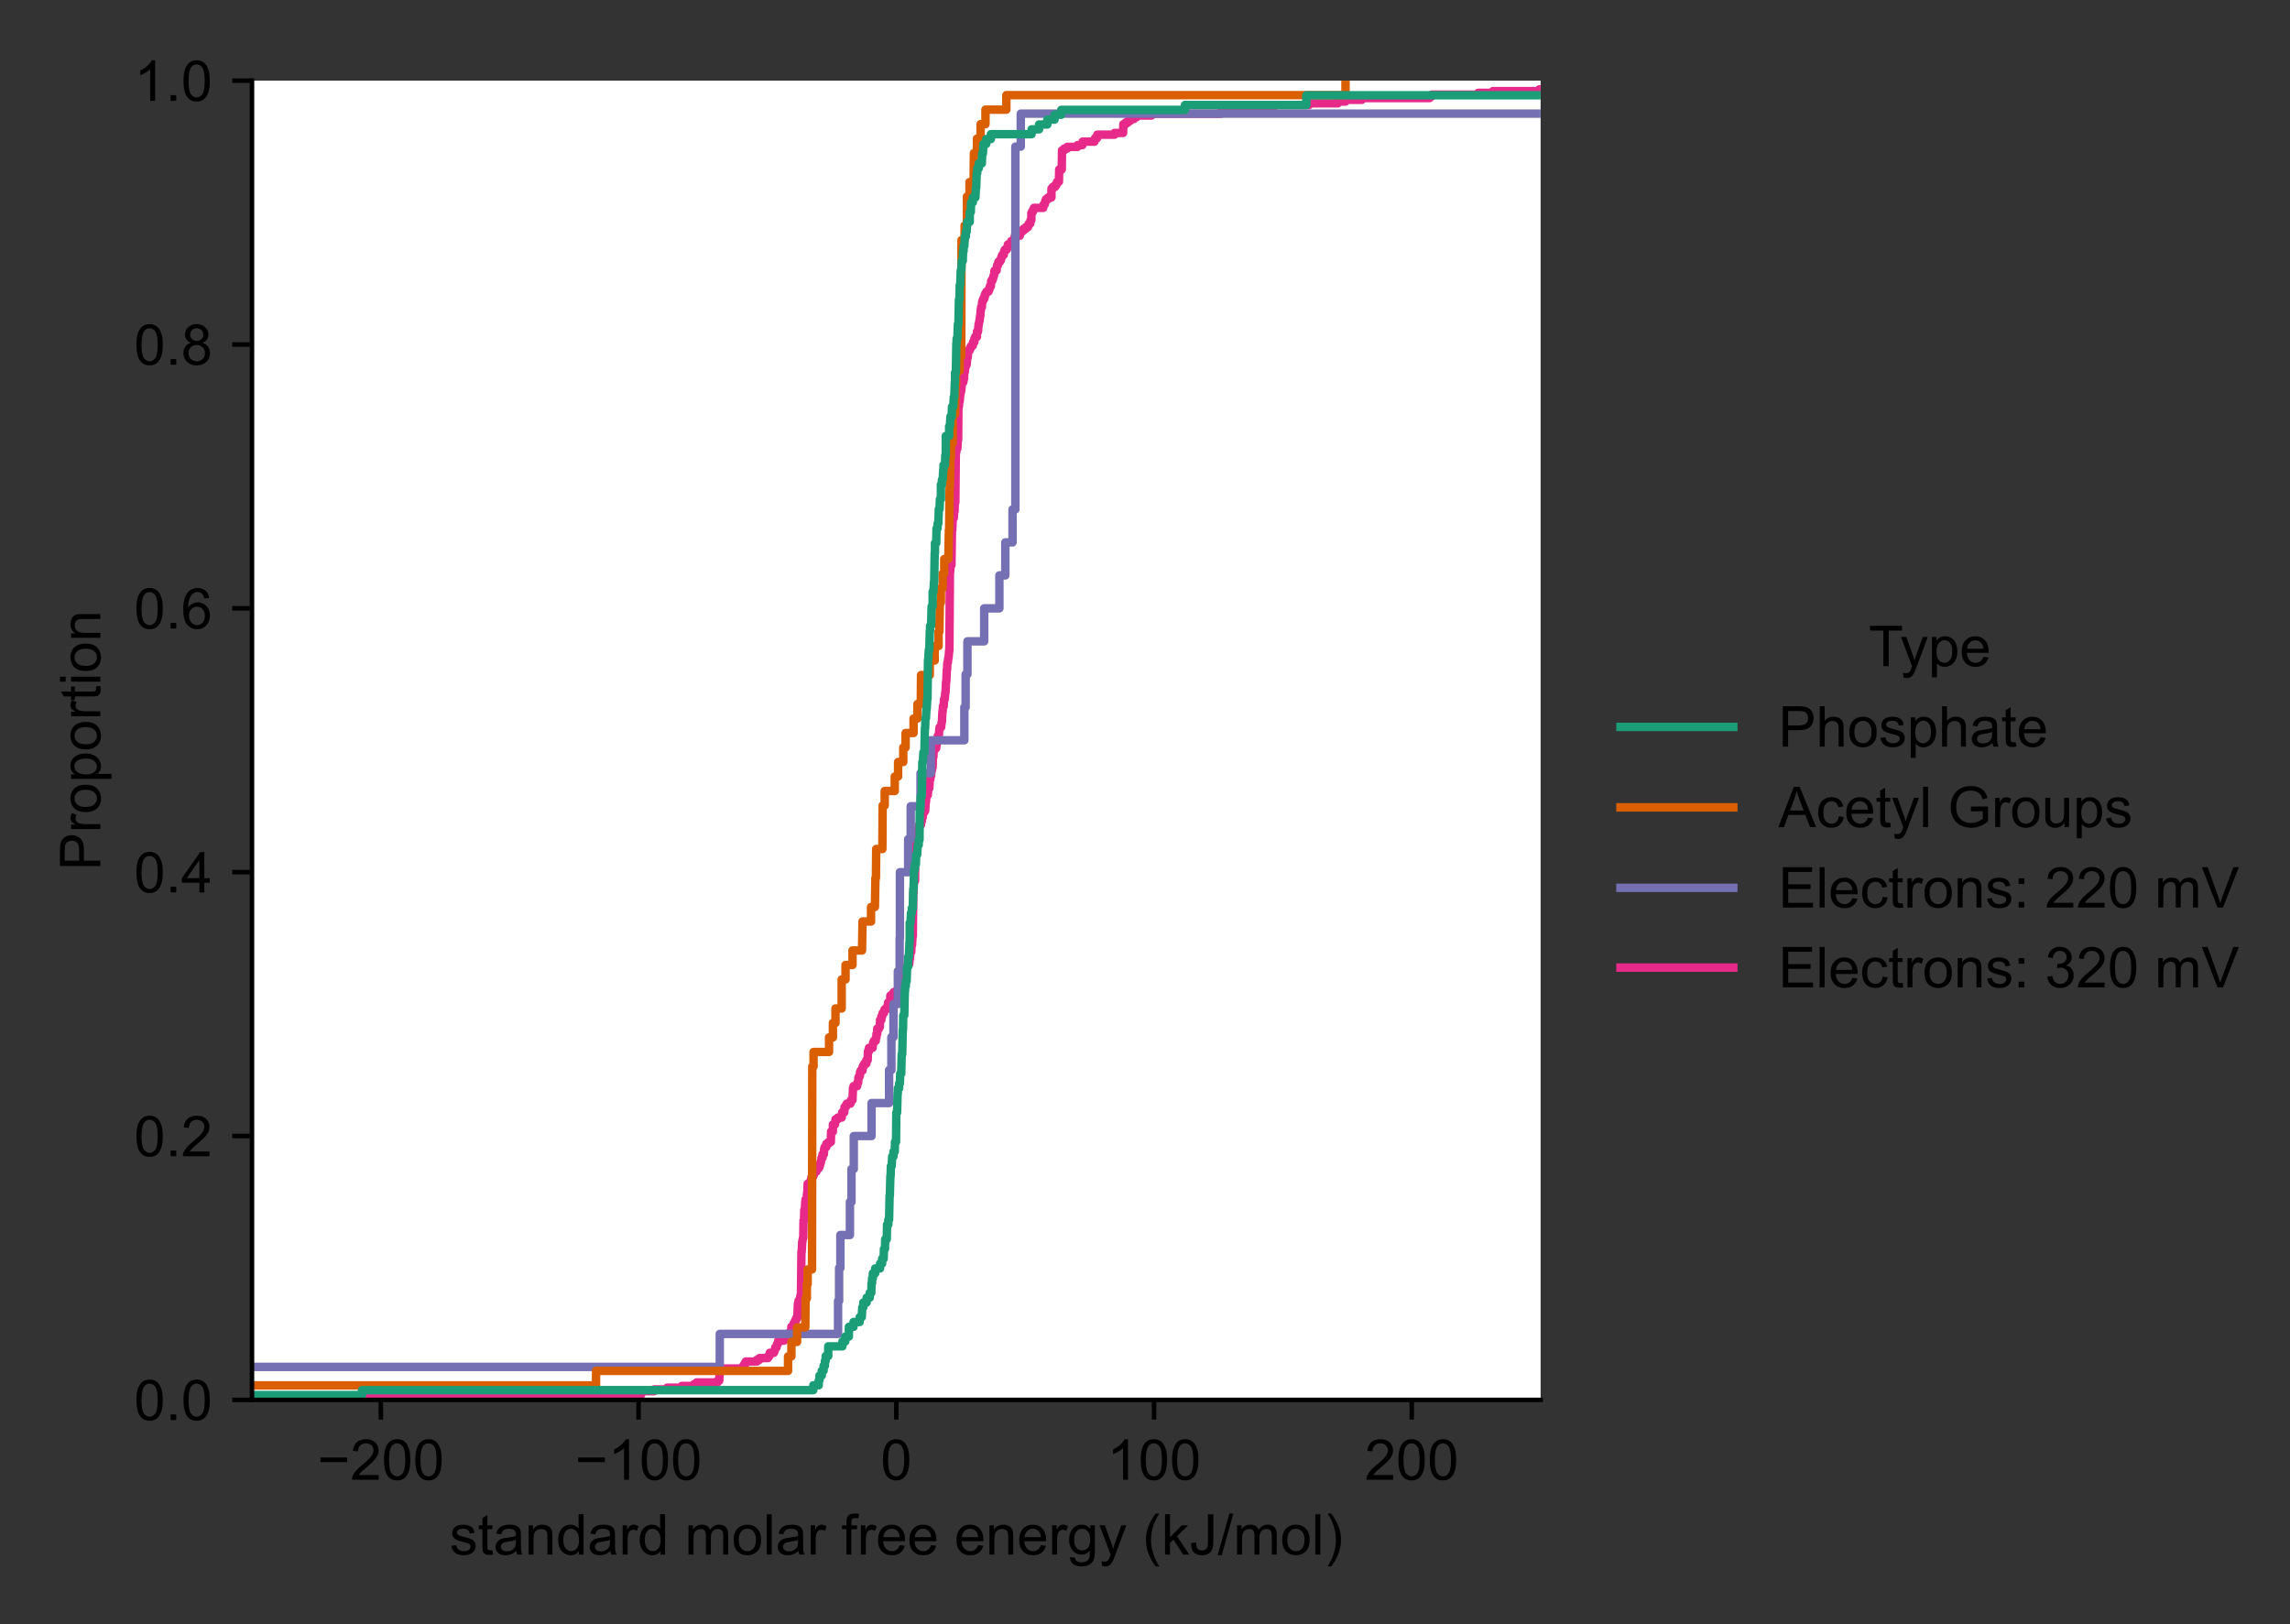 <?xml version="1.0" encoding="utf-8" standalone="no"?>
<!DOCTYPE svg PUBLIC "-//W3C//DTD SVG 1.1//EN"
  "http://www.w3.org/Graphics/SVG/1.1/DTD/svg11.dtd">
<!-- Created with matplotlib (https://matplotlib.org/) -->
<svg height="288pt" version="1.1" viewBox="0 0 406 288" width="406pt" xmlns="http://www.w3.org/2000/svg" xmlns:xlink="http://www.w3.org/1999/xlink">
 <rect x="0" y="0" width="406" height="288" fill="#333333" stroke="none"/>
 <defs>
  <style type="text/css">*{stroke-linecap:butt;stroke-linejoin:round;}</style>
 </defs>
 <g id="figure_1">
  <g id="patch_1">
   <path d="M 0 288 
L 406 288 
L 406 0 
L 0 0 
z
" style="fill:none;"/>
  </g>
  <g id="axes_1">
   <g id="patch_2">
    <path d="M 44.675 248.2 
L 273.14 248.2 
L 273.14 14.3 
L 44.675 14.3 
z
" style="fill:#ffffff;"/>
   </g>
   <g id="matplotlib.axis_1">
    <g id="xtick_1">
     <g id="line2d_1">
      <defs>
       <path d="M 0 0 
L 0 3.5 
" id="m4f6ebfda67" style="stroke:#000000;stroke-width:0.8;"/>
      </defs>
      <g>
       <use style="stroke:#000000;stroke-width:0.8;" x="67.522" xlink:href="#m4f6ebfda67" y="248.2"/>
      </g>
     </g>
     <g id="text_1">
      <!-- −200 -->
      <g transform="translate(56.26 262.358)scale(0.1 -0.1)">
       <defs>
        <path d="M 52.828 31.203 
L 5.562 31.203 
L 5.562 39.406 
L 52.828 39.406 
z
" id="ArialMT-8722"/>
        <path d="M 50.344 8.453 
L 50.344 0 
L 3.031 0 
Q 2.938 3.172 4.047 6.109 
Q 5.859 10.938 9.828 15.625 
Q 13.812 20.312 21.344 26.469 
Q 33.016 36.031 37.109 41.625 
Q 41.219 47.219 41.219 52.203 
Q 41.219 57.422 37.469 61 
Q 33.734 64.594 27.734 64.594 
Q 21.391 64.594 17.578 60.781 
Q 13.766 56.984 13.719 50.25 
L 4.688 51.172 
Q 5.609 61.281 11.656 66.578 
Q 17.719 71.875 27.938 71.875 
Q 38.234 71.875 44.234 66.156 
Q 50.25 60.453 50.25 52 
Q 50.25 47.703 48.484 43.547 
Q 46.734 39.406 42.656 34.812 
Q 38.578 30.219 29.109 22.219 
Q 21.188 15.578 18.938 13.203 
Q 16.703 10.844 15.234 8.453 
z
" id="ArialMT-50"/>
        <path d="M 4.156 35.297 
Q 4.156 48 6.766 55.734 
Q 9.375 63.484 14.516 67.672 
Q 19.672 71.875 27.484 71.875 
Q 33.25 71.875 37.594 69.547 
Q 41.938 67.234 44.766 62.859 
Q 47.609 58.5 49.219 52.219 
Q 50.828 45.953 50.828 35.297 
Q 50.828 22.703 48.234 14.969 
Q 45.656 7.234 40.5 3 
Q 35.359 -1.219 27.484 -1.219 
Q 17.141 -1.219 11.234 6.203 
Q 4.156 15.141 4.156 35.297 
z
M 13.188 35.297 
Q 13.188 17.672 17.312 11.828 
Q 21.438 6 27.484 6 
Q 33.547 6 37.672 11.859 
Q 41.797 17.719 41.797 35.297 
Q 41.797 52.984 37.672 58.781 
Q 33.547 64.594 27.391 64.594 
Q 21.344 64.594 17.719 59.469 
Q 13.188 52.938 13.188 35.297 
z
" id="ArialMT-48"/>
       </defs>
       <use xlink:href="#ArialMT-8722"/>
       <use x="58.398" xlink:href="#ArialMT-50"/>
       <use x="114.014" xlink:href="#ArialMT-48"/>
       <use x="169.629" xlink:href="#ArialMT-48"/>
      </g>
     </g>
    </g>
    <g id="xtick_2">
     <g id="line2d_2">
      <g>
       <use style="stroke:#000000;stroke-width:0.8;" x="113.215" xlink:href="#m4f6ebfda67" y="248.2"/>
      </g>
     </g>
     <g id="text_2">
      <!-- −100 -->
      <g transform="translate(101.953 262.358)scale(0.1 -0.1)">
       <defs>
        <path d="M 37.25 0 
L 28.469 0 
L 28.469 56 
Q 25.297 52.984 20.141 49.953 
Q 14.984 46.922 10.891 45.406 
L 10.891 53.906 
Q 18.266 57.375 23.781 62.297 
Q 29.297 67.234 31.594 71.875 
L 37.25 71.875 
z
" id="ArialMT-49"/>
       </defs>
       <use xlink:href="#ArialMT-8722"/>
       <use x="58.398" xlink:href="#ArialMT-49"/>
       <use x="114.014" xlink:href="#ArialMT-48"/>
       <use x="169.629" xlink:href="#ArialMT-48"/>
      </g>
     </g>
    </g>
    <g id="xtick_3">
     <g id="line2d_3">
      <g>
       <use style="stroke:#000000;stroke-width:0.8;" x="158.907" xlink:href="#m4f6ebfda67" y="248.2"/>
      </g>
     </g>
     <g id="text_3">
      <!-- 0 -->
      <g transform="translate(156.127 262.358)scale(0.1 -0.1)">
       <use xlink:href="#ArialMT-48"/>
      </g>
     </g>
    </g>
    <g id="xtick_4">
     <g id="line2d_4">
      <g>
       <use style="stroke:#000000;stroke-width:0.8;" x="204.601" xlink:href="#m4f6ebfda67" y="248.2"/>
      </g>
     </g>
     <g id="text_4">
      <!-- 100 -->
      <g transform="translate(196.259 262.358)scale(0.1 -0.1)">
       <use xlink:href="#ArialMT-49"/>
       <use x="55.615" xlink:href="#ArialMT-48"/>
       <use x="111.23" xlink:href="#ArialMT-48"/>
      </g>
     </g>
    </g>
    <g id="xtick_5">
     <g id="line2d_5">
      <g>
       <use style="stroke:#000000;stroke-width:0.8;" x="250.293" xlink:href="#m4f6ebfda67" y="248.2"/>
      </g>
     </g>
     <g id="text_5">
      <!-- 200 -->
      <g transform="translate(241.952 262.358)scale(0.1 -0.1)">
       <use xlink:href="#ArialMT-50"/>
       <use x="55.615" xlink:href="#ArialMT-48"/>
       <use x="111.23" xlink:href="#ArialMT-48"/>
      </g>
     </g>
    </g>
    <g id="text_6">
     <!-- standard molar free energy (kJ/mol) -->
     <g transform="translate(79.717 275.625)scale(0.1 -0.1)">
      <defs>
       <path d="M 3.078 15.484 
L 11.766 16.844 
Q 12.5 11.625 15.844 8.844 
Q 19.188 6.062 25.203 6.062 
Q 31.25 6.062 34.172 8.516 
Q 37.109 10.984 37.109 14.312 
Q 37.109 17.281 34.516 19 
Q 32.719 20.172 25.531 21.969 
Q 15.875 24.422 12.141 26.203 
Q 8.406 27.984 6.469 31.125 
Q 4.547 34.281 4.547 38.094 
Q 4.547 41.547 6.125 44.5 
Q 7.719 47.469 10.453 49.422 
Q 12.5 50.922 16.031 51.969 
Q 19.578 53.031 23.641 53.031 
Q 29.734 53.031 34.344 51.266 
Q 38.969 49.516 41.156 46.5 
Q 43.359 43.5 44.188 38.484 
L 35.594 37.312 
Q 35.016 41.312 32.203 43.547 
Q 29.391 45.797 24.266 45.797 
Q 18.219 45.797 15.625 43.797 
Q 13.031 41.797 13.031 39.109 
Q 13.031 37.406 14.109 36.031 
Q 15.188 34.625 17.484 33.688 
Q 18.797 33.203 25.25 31.453 
Q 34.578 28.953 38.25 27.359 
Q 41.938 25.781 44.031 22.75 
Q 46.141 19.734 46.141 15.234 
Q 46.141 10.844 43.578 6.953 
Q 41.016 3.078 36.172 0.953 
Q 31.344 -1.172 25.25 -1.172 
Q 15.141 -1.172 9.844 3.031 
Q 4.547 7.234 3.078 15.484 
z
" id="ArialMT-115"/>
       <path d="M 25.781 7.859 
L 27.047 0.094 
Q 23.344 -0.688 20.406 -0.688 
Q 15.625 -0.688 12.984 0.828 
Q 10.359 2.344 9.281 4.812 
Q 8.203 7.281 8.203 15.188 
L 8.203 45.016 
L 1.766 45.016 
L 1.766 51.859 
L 8.203 51.859 
L 8.203 64.703 
L 16.938 69.969 
L 16.938 51.859 
L 25.781 51.859 
L 25.781 45.016 
L 16.938 45.016 
L 16.938 14.703 
Q 16.938 10.938 17.406 9.859 
Q 17.875 8.797 18.922 8.156 
Q 19.969 7.516 21.922 7.516 
Q 23.391 7.516 25.781 7.859 
z
" id="ArialMT-116"/>
       <path d="M 40.438 6.391 
Q 35.547 2.25 31.031 0.531 
Q 26.516 -1.172 21.344 -1.172 
Q 12.797 -1.172 8.203 3 
Q 3.609 7.172 3.609 13.672 
Q 3.609 17.484 5.344 20.625 
Q 7.078 23.781 9.891 25.688 
Q 12.703 27.594 16.219 28.562 
Q 18.797 29.25 24.031 29.891 
Q 34.672 31.156 39.703 32.906 
Q 39.75 34.719 39.75 35.203 
Q 39.75 40.578 37.25 42.781 
Q 33.891 45.75 27.25 45.75 
Q 21.047 45.75 18.094 43.578 
Q 15.141 41.406 13.719 35.891 
L 5.125 37.062 
Q 6.297 42.578 8.984 45.969 
Q 11.672 49.359 16.75 51.188 
Q 21.828 53.031 28.516 53.031 
Q 35.156 53.031 39.297 51.469 
Q 43.453 49.906 45.406 47.531 
Q 47.359 45.172 48.141 41.547 
Q 48.578 39.312 48.578 33.453 
L 48.578 21.734 
Q 48.578 9.469 49.141 6.219 
Q 49.703 2.984 51.375 0 
L 42.188 0 
Q 40.828 2.734 40.438 6.391 
z
M 39.703 26.031 
Q 34.906 24.078 25.344 22.703 
Q 19.922 21.922 17.672 20.938 
Q 15.438 19.969 14.203 18.094 
Q 12.984 16.219 12.984 13.922 
Q 12.984 10.406 15.641 8.062 
Q 18.312 5.719 23.438 5.719 
Q 28.516 5.719 32.469 7.938 
Q 36.422 10.156 38.281 14.016 
Q 39.703 17 39.703 22.797 
z
" id="ArialMT-97"/>
       <path d="M 6.594 0 
L 6.594 51.859 
L 14.5 51.859 
L 14.5 44.484 
Q 20.219 53.031 31 53.031 
Q 35.688 53.031 39.625 51.344 
Q 43.562 49.656 45.516 46.922 
Q 47.469 44.188 48.25 40.438 
Q 48.734 37.984 48.734 31.891 
L 48.734 0 
L 39.938 0 
L 39.938 31.547 
Q 39.938 36.922 38.906 39.578 
Q 37.891 42.234 35.281 43.812 
Q 32.672 45.406 29.156 45.406 
Q 23.531 45.406 19.453 41.844 
Q 15.375 38.281 15.375 28.328 
L 15.375 0 
z
" id="ArialMT-110"/>
       <path d="M 40.234 0 
L 40.234 6.547 
Q 35.297 -1.172 25.734 -1.172 
Q 19.531 -1.172 14.328 2.25 
Q 9.125 5.672 6.266 11.797 
Q 3.422 17.922 3.422 25.875 
Q 3.422 33.641 6 39.969 
Q 8.594 46.297 13.766 49.656 
Q 18.953 53.031 25.344 53.031 
Q 30.031 53.031 33.688 51.047 
Q 37.359 49.078 39.656 45.906 
L 39.656 71.578 
L 48.391 71.578 
L 48.391 0 
z
M 12.453 25.875 
Q 12.453 15.922 16.641 10.984 
Q 20.844 6.062 26.562 6.062 
Q 32.328 6.062 36.344 10.766 
Q 40.375 15.484 40.375 25.141 
Q 40.375 35.797 36.266 40.766 
Q 32.172 45.75 26.172 45.75 
Q 20.312 45.75 16.375 40.969 
Q 12.453 36.188 12.453 25.875 
z
" id="ArialMT-100"/>
       <path d="M 6.5 0 
L 6.5 51.859 
L 14.406 51.859 
L 14.406 44 
Q 17.438 49.516 20 51.266 
Q 22.562 53.031 25.641 53.031 
Q 30.078 53.031 34.672 50.203 
L 31.641 42.047 
Q 28.422 43.953 25.203 43.953 
Q 22.312 43.953 20.016 42.219 
Q 17.719 40.484 16.75 37.406 
Q 15.281 32.719 15.281 27.156 
L 15.281 0 
z
" id="ArialMT-114"/>
       <path id="ArialMT-32"/>
       <path d="M 6.594 0 
L 6.594 51.859 
L 14.453 51.859 
L 14.453 44.578 
Q 16.891 48.391 20.938 50.703 
Q 25 53.031 30.172 53.031 
Q 35.938 53.031 39.625 50.641 
Q 43.312 48.25 44.828 43.953 
Q 50.984 53.031 60.844 53.031 
Q 68.562 53.031 72.703 48.75 
Q 76.859 44.484 76.859 35.594 
L 76.859 0 
L 68.109 0 
L 68.109 32.672 
Q 68.109 37.938 67.25 40.25 
Q 66.406 42.578 64.156 43.984 
Q 61.922 45.406 58.891 45.406 
Q 53.422 45.406 49.797 41.766 
Q 46.188 38.141 46.188 30.125 
L 46.188 0 
L 37.406 0 
L 37.406 33.688 
Q 37.406 39.547 35.25 42.469 
Q 33.109 45.406 28.219 45.406 
Q 24.516 45.406 21.359 43.453 
Q 18.219 41.5 16.797 37.734 
Q 15.375 33.984 15.375 26.906 
L 15.375 0 
z
" id="ArialMT-109"/>
       <path d="M 3.328 25.922 
Q 3.328 40.328 11.328 47.266 
Q 18.016 53.031 27.641 53.031 
Q 38.328 53.031 45.109 46.016 
Q 51.906 39.016 51.906 26.656 
Q 51.906 16.656 48.906 10.906 
Q 45.906 5.172 40.156 2 
Q 34.422 -1.172 27.641 -1.172 
Q 16.75 -1.172 10.031 5.812 
Q 3.328 12.797 3.328 25.922 
z
M 12.359 25.922 
Q 12.359 15.969 16.703 11.016 
Q 21.047 6.062 27.641 6.062 
Q 34.188 6.062 38.531 11.031 
Q 42.875 16.016 42.875 26.219 
Q 42.875 35.844 38.5 40.797 
Q 34.125 45.75 27.641 45.75 
Q 21.047 45.75 16.703 40.812 
Q 12.359 35.891 12.359 25.922 
z
" id="ArialMT-111"/>
       <path d="M 6.391 0 
L 6.391 71.578 
L 15.188 71.578 
L 15.188 0 
z
" id="ArialMT-108"/>
       <path d="M 8.688 0 
L 8.688 45.016 
L 0.922 45.016 
L 0.922 51.859 
L 8.688 51.859 
L 8.688 57.375 
Q 8.688 62.594 9.625 65.141 
Q 10.891 68.562 14.078 70.672 
Q 17.281 72.797 23.047 72.797 
Q 26.766 72.797 31.25 71.922 
L 29.938 64.266 
Q 27.203 64.75 24.75 64.75 
Q 20.75 64.75 19.094 63.031 
Q 17.438 61.328 17.438 56.641 
L 17.438 51.859 
L 27.547 51.859 
L 27.547 45.016 
L 17.438 45.016 
L 17.438 0 
z
" id="ArialMT-102"/>
       <path d="M 42.094 16.703 
L 51.172 15.578 
Q 49.031 7.625 43.219 3.219 
Q 37.406 -1.172 28.375 -1.172 
Q 17 -1.172 10.328 5.828 
Q 3.656 12.844 3.656 25.484 
Q 3.656 38.578 10.391 45.797 
Q 17.141 53.031 27.875 53.031 
Q 38.281 53.031 44.875 45.953 
Q 51.469 38.875 51.469 26.031 
Q 51.469 25.25 51.422 23.688 
L 12.75 23.688 
Q 13.234 15.141 17.578 10.594 
Q 21.922 6.062 28.422 6.062 
Q 33.25 6.062 36.672 8.594 
Q 40.094 11.141 42.094 16.703 
z
M 13.234 30.906 
L 42.188 30.906 
Q 41.609 37.453 38.875 40.719 
Q 34.672 45.797 27.984 45.797 
Q 21.922 45.797 17.797 41.75 
Q 13.672 37.703 13.234 30.906 
z
" id="ArialMT-101"/>
       <path d="M 4.984 -4.297 
L 13.531 -5.562 
Q 14.062 -9.516 16.5 -11.328 
Q 19.781 -13.766 25.438 -13.766 
Q 31.547 -13.766 34.859 -11.328 
Q 38.188 -8.891 39.359 -4.5 
Q 40.047 -1.812 39.984 6.781 
Q 34.234 0 25.641 0 
Q 14.938 0 9.078 7.719 
Q 3.219 15.438 3.219 26.219 
Q 3.219 33.641 5.906 39.906 
Q 8.594 46.188 13.688 49.609 
Q 18.797 53.031 25.688 53.031 
Q 34.859 53.031 40.828 45.609 
L 40.828 51.859 
L 48.922 51.859 
L 48.922 7.031 
Q 48.922 -5.078 46.453 -10.125 
Q 44 -15.188 38.641 -18.109 
Q 33.297 -21.047 25.484 -21.047 
Q 16.219 -21.047 10.5 -16.875 
Q 4.781 -12.703 4.984 -4.297 
z
M 12.25 26.859 
Q 12.25 16.656 16.297 11.969 
Q 20.359 7.281 26.469 7.281 
Q 32.516 7.281 36.609 11.938 
Q 40.719 16.609 40.719 26.562 
Q 40.719 36.078 36.5 40.906 
Q 32.281 45.75 26.312 45.75 
Q 20.453 45.75 16.344 40.984 
Q 12.25 36.234 12.25 26.859 
z
" id="ArialMT-103"/>
       <path d="M 6.203 -19.969 
L 5.219 -11.719 
Q 8.109 -12.5 10.25 -12.5 
Q 13.188 -12.5 14.938 -11.516 
Q 16.703 -10.547 17.828 -8.797 
Q 18.656 -7.469 20.516 -2.25 
Q 20.75 -1.516 21.297 -0.094 
L 1.609 51.859 
L 11.078 51.859 
L 21.875 21.828 
Q 23.969 16.109 25.641 9.812 
Q 27.156 15.875 29.25 21.625 
L 40.328 51.859 
L 49.125 51.859 
L 29.391 -0.875 
Q 26.219 -9.422 24.469 -12.641 
Q 22.125 -17 19.094 -19.016 
Q 16.062 -21.047 11.859 -21.047 
Q 9.328 -21.047 6.203 -19.969 
z
" id="ArialMT-121"/>
       <path d="M 23.391 -21.047 
Q 16.109 -11.859 11.078 0.438 
Q 6.062 12.75 6.062 25.922 
Q 6.062 37.547 9.812 48.188 
Q 14.203 60.547 23.391 72.797 
L 29.688 72.797 
Q 23.781 62.641 21.875 58.297 
Q 18.891 51.562 17.188 44.234 
Q 15.094 35.109 15.094 25.875 
Q 15.094 2.391 29.688 -21.047 
z
" id="ArialMT-40"/>
       <path d="M 6.641 0 
L 6.641 71.578 
L 15.438 71.578 
L 15.438 30.766 
L 36.234 51.859 
L 47.609 51.859 
L 27.781 32.625 
L 49.609 0 
L 38.766 0 
L 21.625 26.516 
L 15.438 20.562 
L 15.438 0 
z
" id="ArialMT-107"/>
       <path d="M 2.875 20.312 
L 11.422 21.484 
Q 11.766 13.281 14.5 10.25 
Q 17.234 7.234 22.078 7.234 
Q 25.641 7.234 28.219 8.859 
Q 30.812 10.5 31.781 13.297 
Q 32.766 16.109 32.766 22.266 
L 32.766 71.578 
L 42.234 71.578 
L 42.234 22.797 
Q 42.234 13.812 40.062 8.875 
Q 37.891 3.953 33.172 1.359 
Q 28.469 -1.219 22.125 -1.219 
Q 12.703 -1.219 7.688 4.203 
Q 2.688 9.625 2.875 20.312 
z
" id="ArialMT-74"/>
       <path d="M 0 -1.219 
L 20.75 72.797 
L 27.781 72.797 
L 7.078 -1.219 
z
" id="ArialMT-47"/>
       <path d="M 12.359 -21.047 
L 6.062 -21.047 
Q 20.656 2.391 20.656 25.875 
Q 20.656 35.062 18.562 44.094 
Q 16.891 51.422 13.922 58.156 
Q 12.016 62.547 6.062 72.797 
L 12.359 72.797 
Q 21.531 60.547 25.922 48.188 
Q 29.688 37.547 29.688 25.922 
Q 29.688 12.75 24.625 0.438 
Q 19.578 -11.859 12.359 -21.047 
z
" id="ArialMT-41"/>
      </defs>
      <use xlink:href="#ArialMT-115"/>
      <use x="50" xlink:href="#ArialMT-116"/>
      <use x="77.783" xlink:href="#ArialMT-97"/>
      <use x="133.398" xlink:href="#ArialMT-110"/>
      <use x="189.014" xlink:href="#ArialMT-100"/>
      <use x="244.629" xlink:href="#ArialMT-97"/>
      <use x="300.244" xlink:href="#ArialMT-114"/>
      <use x="333.545" xlink:href="#ArialMT-100"/>
      <use x="389.16" xlink:href="#ArialMT-32"/>
      <use x="416.943" xlink:href="#ArialMT-109"/>
      <use x="500.244" xlink:href="#ArialMT-111"/>
      <use x="555.859" xlink:href="#ArialMT-108"/>
      <use x="578.076" xlink:href="#ArialMT-97"/>
      <use x="633.691" xlink:href="#ArialMT-114"/>
      <use x="666.992" xlink:href="#ArialMT-32"/>
      <use x="694.775" xlink:href="#ArialMT-102"/>
      <use x="722.559" xlink:href="#ArialMT-114"/>
      <use x="755.859" xlink:href="#ArialMT-101"/>
      <use x="811.475" xlink:href="#ArialMT-101"/>
      <use x="867.09" xlink:href="#ArialMT-32"/>
      <use x="894.873" xlink:href="#ArialMT-101"/>
      <use x="950.488" xlink:href="#ArialMT-110"/>
      <use x="1006.104" xlink:href="#ArialMT-101"/>
      <use x="1061.719" xlink:href="#ArialMT-114"/>
      <use x="1095.02" xlink:href="#ArialMT-103"/>
      <use x="1150.635" xlink:href="#ArialMT-121"/>
      <use x="1200.635" xlink:href="#ArialMT-32"/>
      <use x="1228.418" xlink:href="#ArialMT-40"/>
      <use x="1261.719" xlink:href="#ArialMT-107"/>
      <use x="1311.719" xlink:href="#ArialMT-74"/>
      <use x="1361.719" xlink:href="#ArialMT-47"/>
      <use x="1389.502" xlink:href="#ArialMT-109"/>
      <use x="1472.803" xlink:href="#ArialMT-111"/>
      <use x="1528.418" xlink:href="#ArialMT-108"/>
      <use x="1550.635" xlink:href="#ArialMT-41"/>
     </g>
    </g>
   </g>
   <g id="matplotlib.axis_2">
    <g id="ytick_1">
     <g id="line2d_6">
      <defs>
       <path d="M 0 0 
L -3.5 0 
" id="mc22f1df057" style="stroke:#000000;stroke-width:0.8;"/>
      </defs>
      <g>
       <use style="stroke:#000000;stroke-width:0.8;" x="44.675" xlink:href="#mc22f1df057" y="248.2"/>
      </g>
     </g>
     <g id="text_7">
      <!-- 0.0 -->
      <g transform="translate(23.775 251.779)scale(0.1 -0.1)">
       <defs>
        <path d="M 9.078 0 
L 9.078 10.016 
L 19.094 10.016 
L 19.094 0 
z
" id="ArialMT-46"/>
       </defs>
       <use xlink:href="#ArialMT-48"/>
       <use x="55.615" xlink:href="#ArialMT-46"/>
       <use x="83.398" xlink:href="#ArialMT-48"/>
      </g>
     </g>
    </g>
    <g id="ytick_2">
     <g id="line2d_7">
      <g>
       <use style="stroke:#000000;stroke-width:0.8;" x="44.675" xlink:href="#mc22f1df057" y="201.42"/>
      </g>
     </g>
     <g id="text_8">
      <!-- 0.2 -->
      <g transform="translate(23.775 204.999)scale(0.1 -0.1)">
       <use xlink:href="#ArialMT-48"/>
       <use x="55.615" xlink:href="#ArialMT-46"/>
       <use x="83.398" xlink:href="#ArialMT-50"/>
      </g>
     </g>
    </g>
    <g id="ytick_3">
     <g id="line2d_8">
      <g>
       <use style="stroke:#000000;stroke-width:0.8;" x="44.675" xlink:href="#mc22f1df057" y="154.64"/>
      </g>
     </g>
     <g id="text_9">
      <!-- 0.4 -->
      <g transform="translate(23.775 158.219)scale(0.1 -0.1)">
       <defs>
        <path d="M 32.328 0 
L 32.328 17.141 
L 1.266 17.141 
L 1.266 25.203 
L 33.938 71.578 
L 41.109 71.578 
L 41.109 25.203 
L 50.781 25.203 
L 50.781 17.141 
L 41.109 17.141 
L 41.109 0 
z
M 32.328 25.203 
L 32.328 57.469 
L 9.906 25.203 
z
" id="ArialMT-52"/>
       </defs>
       <use xlink:href="#ArialMT-48"/>
       <use x="55.615" xlink:href="#ArialMT-46"/>
       <use x="83.398" xlink:href="#ArialMT-52"/>
      </g>
     </g>
    </g>
    <g id="ytick_4">
     <g id="line2d_9">
      <g>
       <use style="stroke:#000000;stroke-width:0.8;" x="44.675" xlink:href="#mc22f1df057" y="107.86"/>
      </g>
     </g>
     <g id="text_10">
      <!-- 0.6 -->
      <g transform="translate(23.775 111.439)scale(0.1 -0.1)">
       <defs>
        <path d="M 49.75 54.047 
L 41.016 53.375 
Q 39.844 58.547 37.703 60.891 
Q 34.125 64.656 28.906 64.656 
Q 24.703 64.656 21.531 62.312 
Q 17.391 59.281 14.984 53.469 
Q 12.594 47.656 12.5 36.922 
Q 15.672 41.75 20.266 44.094 
Q 24.859 46.438 29.891 46.438 
Q 38.672 46.438 44.844 39.969 
Q 51.031 33.5 51.031 23.25 
Q 51.031 16.5 48.125 10.719 
Q 45.219 4.938 40.141 1.859 
Q 35.062 -1.219 28.609 -1.219 
Q 17.625 -1.219 10.688 6.859 
Q 3.766 14.938 3.766 33.5 
Q 3.766 54.25 11.422 63.672 
Q 18.109 71.875 29.438 71.875 
Q 37.891 71.875 43.281 67.141 
Q 48.688 62.406 49.75 54.047 
z
M 13.875 23.188 
Q 13.875 18.656 15.797 14.5 
Q 17.719 10.359 21.188 8.172 
Q 24.656 6 28.469 6 
Q 34.031 6 38.031 10.484 
Q 42.047 14.984 42.047 22.703 
Q 42.047 30.125 38.078 34.391 
Q 34.125 38.672 28.125 38.672 
Q 22.172 38.672 18.016 34.391 
Q 13.875 30.125 13.875 23.188 
z
" id="ArialMT-54"/>
       </defs>
       <use xlink:href="#ArialMT-48"/>
       <use x="55.615" xlink:href="#ArialMT-46"/>
       <use x="83.398" xlink:href="#ArialMT-54"/>
      </g>
     </g>
    </g>
    <g id="ytick_5">
     <g id="line2d_10">
      <g>
       <use style="stroke:#000000;stroke-width:0.8;" x="44.675" xlink:href="#mc22f1df057" y="61.08"/>
      </g>
     </g>
     <g id="text_11">
      <!-- 0.8 -->
      <g transform="translate(23.775 64.659)scale(0.1 -0.1)">
       <defs>
        <path d="M 17.672 38.812 
Q 12.203 40.828 9.562 44.531 
Q 6.938 48.25 6.938 53.422 
Q 6.938 61.234 12.547 66.547 
Q 18.172 71.875 27.484 71.875 
Q 36.859 71.875 42.578 66.422 
Q 48.297 60.984 48.297 53.172 
Q 48.297 48.188 45.672 44.5 
Q 43.062 40.828 37.75 38.812 
Q 44.344 36.672 47.781 31.875 
Q 51.219 27.094 51.219 20.453 
Q 51.219 11.281 44.719 5.031 
Q 38.234 -1.219 27.641 -1.219 
Q 17.047 -1.219 10.547 5.047 
Q 4.047 11.328 4.047 20.703 
Q 4.047 27.688 7.594 32.391 
Q 11.141 37.109 17.672 38.812 
z
M 15.922 53.719 
Q 15.922 48.641 19.188 45.406 
Q 22.469 42.188 27.688 42.188 
Q 32.766 42.188 36.016 45.375 
Q 39.266 48.578 39.266 53.219 
Q 39.266 58.062 35.906 61.359 
Q 32.562 64.656 27.594 64.656 
Q 22.562 64.656 19.234 61.422 
Q 15.922 58.203 15.922 53.719 
z
M 13.094 20.656 
Q 13.094 16.891 14.875 13.375 
Q 16.656 9.859 20.172 7.922 
Q 23.688 6 27.734 6 
Q 34.031 6 38.125 10.047 
Q 42.234 14.109 42.234 20.359 
Q 42.234 26.703 38.016 30.859 
Q 33.797 35.016 27.438 35.016 
Q 21.234 35.016 17.156 30.906 
Q 13.094 26.812 13.094 20.656 
z
" id="ArialMT-56"/>
       </defs>
       <use xlink:href="#ArialMT-48"/>
       <use x="55.615" xlink:href="#ArialMT-46"/>
       <use x="83.398" xlink:href="#ArialMT-56"/>
      </g>
     </g>
    </g>
    <g id="ytick_6">
     <g id="line2d_11">
      <g>
       <use style="stroke:#000000;stroke-width:0.8;" x="44.675" xlink:href="#mc22f1df057" y="14.3"/>
      </g>
     </g>
     <g id="text_12">
      <!-- 1.0 -->
      <g transform="translate(23.775 17.879)scale(0.1 -0.1)">
       <use xlink:href="#ArialMT-49"/>
       <use x="55.615" xlink:href="#ArialMT-46"/>
       <use x="83.398" xlink:href="#ArialMT-48"/>
      </g>
     </g>
    </g>
    <g id="text_13">
     <!-- Proportion -->
     <g transform="translate(17.788 154.317)rotate(-90)scale(0.1 -0.1)">
      <defs>
       <path d="M 7.719 0 
L 7.719 71.578 
L 34.719 71.578 
Q 41.844 71.578 45.609 70.906 
Q 50.875 70.016 54.438 67.547 
Q 58.016 65.094 60.188 60.641 
Q 62.359 56.203 62.359 50.875 
Q 62.359 41.75 56.547 35.422 
Q 50.734 29.109 35.547 29.109 
L 17.188 29.109 
L 17.188 0 
z
M 17.188 37.547 
L 35.688 37.547 
Q 44.875 37.547 48.734 40.969 
Q 52.594 44.391 52.594 50.594 
Q 52.594 55.078 50.312 58.266 
Q 48.047 61.469 44.344 62.5 
Q 41.938 63.141 35.5 63.141 
L 17.188 63.141 
z
" id="ArialMT-80"/>
       <path d="M 6.594 -19.875 
L 6.594 51.859 
L 14.594 51.859 
L 14.594 45.125 
Q 17.438 49.078 21 51.047 
Q 24.562 53.031 29.641 53.031 
Q 36.281 53.031 41.359 49.609 
Q 46.438 46.188 49.016 39.953 
Q 51.609 33.734 51.609 26.312 
Q 51.609 18.359 48.75 11.984 
Q 45.906 5.609 40.453 2.219 
Q 35.016 -1.172 29 -1.172 
Q 24.609 -1.172 21.109 0.688 
Q 17.625 2.547 15.375 5.375 
L 15.375 -19.875 
z
M 14.547 25.641 
Q 14.547 15.625 18.594 10.844 
Q 22.656 6.062 28.422 6.062 
Q 34.281 6.062 38.453 11.016 
Q 42.625 15.969 42.625 26.375 
Q 42.625 36.281 38.547 41.203 
Q 34.469 46.141 28.812 46.141 
Q 23.188 46.141 18.859 40.891 
Q 14.547 35.641 14.547 25.641 
z
" id="ArialMT-112"/>
       <path d="M 6.641 61.469 
L 6.641 71.578 
L 15.438 71.578 
L 15.438 61.469 
z
M 6.641 0 
L 6.641 51.859 
L 15.438 51.859 
L 15.438 0 
z
" id="ArialMT-105"/>
      </defs>
      <use xlink:href="#ArialMT-80"/>
      <use x="66.699" xlink:href="#ArialMT-114"/>
      <use x="100" xlink:href="#ArialMT-111"/>
      <use x="155.615" xlink:href="#ArialMT-112"/>
      <use x="211.23" xlink:href="#ArialMT-111"/>
      <use x="266.846" xlink:href="#ArialMT-114"/>
      <use x="300.146" xlink:href="#ArialMT-116"/>
      <use x="327.93" xlink:href="#ArialMT-105"/>
      <use x="350.146" xlink:href="#ArialMT-111"/>
      <use x="405.762" xlink:href="#ArialMT-110"/>
     </g>
    </g>
   </g>
   <g id="line2d_12">
    <path clip-path="url(#p8791f3fc8d)" d="M 14.472 248.2 
L 14.472 247.891 
L 111.752 247.891 
L 111.752 247.582 
L 112.164 247.582 
L 112.164 247.273 
L 113.671 247.273 
L 113.671 246.655 
L 115.956 246.655 
L 115.956 246.346 
L 118.286 246.346 
L 118.286 246.037 
L 120.891 246.037 
L 120.891 245.728 
L 123.038 245.728 
L 123.038 245.419 
L 123.495 245.419 
L 123.495 245.11 
L 127.197 245.11 
L 127.197 244.801 
L 127.516 244.801 
L 127.608 242.947 
L 128.065 242.947 
L 128.065 242.638 
L 131.629 242.638 
L 131.629 242.329 
L 131.857 242.329 
L 131.857 242.02 
L 132.04 242.02 
L 132.04 241.711 
L 132.223 241.711 
L 132.223 241.402 
L 134.188 241.402 
L 134.188 241.093 
L 134.645 241.093 
L 134.645 240.784 
L 136.152 240.784 
L 136.152 240.475 
L 136.381 240.475 
L 136.472 239.857 
L 137.203 239.857 
L 137.203 239.548 
L 137.34 239.548 
L 137.432 238.931 
L 137.66 238.931 
L 137.752 238.313 
L 137.889 238.313 
L 137.98 237.695 
L 138.985 237.695 
L 138.985 237.386 
L 139.26 237.386 
L 139.26 237.077 
L 139.442 237.077 
L 139.442 236.768 
L 139.945 236.768 
L 140.036 236.15 
L 140.265 236.15 
L 140.31 235.223 
L 140.63 235.223 
L 140.722 234.605 
L 140.904 234.605 
L 140.904 234.296 
L 141.042 234.296 
L 141.042 233.987 
L 141.179 233.987 
L 141.179 233.678 
L 141.361 233.678 
L 141.453 231.206 
L 141.498 231.206 
L 141.59 230.588 
L 141.818 230.588 
L 141.91 229.661 
L 142.001 229.661 
L 142.092 221.936 
L 142.138 221.936 
L 142.23 220.083 
L 142.275 220.083 
L 142.367 219.465 
L 142.412 219.465 
L 142.458 216.375 
L 142.549 216.375 
L 142.595 214.521 
L 142.686 214.521 
L 142.778 212.976 
L 142.824 212.976 
L 142.824 212.667 
L 143.006 212.667 
L 143.098 211.431 
L 143.143 211.431 
L 143.189 209.886 
L 143.555 209.886 
L 143.555 209.577 
L 143.737 209.577 
L 143.829 208.959 
L 143.875 208.959 
L 143.875 208.65 
L 144.149 208.65 
L 144.149 208.341 
L 144.286 208.341 
L 144.331 207.723 
L 144.743 207.723 
L 144.743 207.414 
L 144.88 207.414 
L 144.88 207.105 
L 145.2 207.105 
L 145.2 206.796 
L 145.337 206.796 
L 145.428 206.178 
L 145.519 206.178 
L 145.611 205.56 
L 145.657 205.56 
L 145.657 205.251 
L 145.839 205.251 
L 145.839 204.633 
L 146.068 204.633 
L 146.113 203.706 
L 146.205 203.706 
L 146.205 203.397 
L 146.479 203.397 
L 146.525 202.78 
L 146.89 202.78 
L 146.89 202.471 
L 147.301 202.471 
L 147.347 200.617 
L 147.667 200.617 
L 147.667 199.381 
L 148.033 199.381 
L 148.124 198.454 
L 148.535 198.454 
L 148.535 198.145 
L 149.221 198.145 
L 149.312 197.218 
L 149.678 197.218 
L 149.723 196.291 
L 149.952 196.291 
L 149.952 195.982 
L 150.134 195.982 
L 150.134 195.673 
L 150.774 195.673 
L 150.866 195.055 
L 151.14 195.055 
L 151.231 192.892 
L 151.322 192.892 
L 151.322 192.583 
L 151.962 192.583 
L 152.008 191.965 
L 152.145 191.965 
L 152.191 191.038 
L 152.328 191.038 
L 152.328 190.729 
L 152.465 190.729 
L 152.465 190.111 
L 152.602 190.111 
L 152.602 189.802 
L 152.922 189.802 
L 152.922 189.184 
L 153.059 189.184 
L 153.059 188.875 
L 153.242 188.875 
L 153.242 188.566 
L 153.607 188.566 
L 153.607 187.948 
L 153.836 187.948 
L 153.881 186.403 
L 154.064 186.403 
L 154.064 185.785 
L 154.704 185.785 
L 154.795 184.859 
L 154.932 184.859 
L 154.932 184.55 
L 155.252 184.55 
L 155.298 183.932 
L 155.389 183.932 
L 155.389 183.314 
L 155.526 183.314 
L 155.526 182.387 
L 155.846 182.387 
L 155.846 182.078 
L 155.983 182.078 
L 156.029 180.842 
L 156.257 180.842 
L 156.257 180.224 
L 156.394 180.224 
L 156.486 179.606 
L 156.714 179.606 
L 156.806 178.988 
L 157.125 178.988 
L 157.125 178.679 
L 157.354 178.679 
L 157.445 177.752 
L 157.811 177.752 
L 157.857 176.516 
L 158.222 176.516 
L 158.222 176.207 
L 158.451 176.207 
L 158.451 175.898 
L 158.999 175.898 
L 158.999 175.589 
L 159.364 175.589 
L 159.456 174.662 
L 159.502 174.662 
L 159.547 174.044 
L 159.73 174.044 
L 159.73 173.735 
L 159.867 173.735 
L 159.867 173.426 
L 160.141 173.426 
L 160.187 172.808 
L 160.324 172.808 
L 160.37 171.881 
L 160.552 171.881 
L 160.552 171.572 
L 160.781 171.572 
L 160.781 171.263 
L 160.964 171.263 
L 160.964 170.954 
L 161.192 170.954 
L 161.284 170.027 
L 161.329 170.027 
L 161.421 168.791 
L 161.558 168.791 
L 161.603 167.555 
L 161.695 167.555 
L 161.786 166.011 
L 161.832 166.011 
L 161.923 158.286 
L 161.969 158.286 
L 162.015 156.432 
L 162.106 156.432 
L 162.106 156.123 
L 162.243 156.123 
L 162.243 149.017 
L 162.472 149.017 
L 162.563 148.09 
L 162.654 148.09 
L 162.654 147.781 
L 162.791 147.781 
L 162.837 146.854 
L 162.928 146.854 
L 162.974 146.236 
L 163.294 146.236 
L 163.294 145.618 
L 163.431 145.618 
L 163.431 145 
L 163.568 145 
L 163.66 144.073 
L 163.842 144.073 
L 163.842 143.764 
L 164.025 143.764 
L 164.117 142.219 
L 164.162 142.219 
L 164.254 140.983 
L 164.482 140.983 
L 164.573 140.056 
L 164.619 140.056 
L 164.619 139.747 
L 164.756 139.747 
L 164.848 138.202 
L 164.939 138.202 
L 164.939 137.584 
L 165.076 137.584 
L 165.122 136.657 
L 165.213 136.657 
L 165.305 136.039 
L 165.35 136.039 
L 165.396 134.185 
L 165.487 134.185 
L 165.533 132.949 
L 165.716 132.949 
L 165.716 132.64 
L 165.99 132.64 
L 166.081 131.713 
L 166.127 131.713 
L 166.173 131.096 
L 166.264 131.096 
L 166.264 130.478 
L 166.447 130.478 
L 166.538 129.242 
L 166.584 129.242 
L 166.584 128.933 
L 166.858 128.933 
L 166.949 128.006 
L 166.995 128.006 
L 167.087 126.152 
L 167.132 126.152 
L 167.178 125.225 
L 167.315 125.225 
L 167.361 123.989 
L 167.498 123.989 
L 167.589 122.753 
L 167.635 122.753 
L 167.726 120.899 
L 167.772 120.899 
L 167.863 118.736 
L 167.909 118.736 
L 167.955 117.5 
L 168.046 117.5 
L 168.137 116.573 
L 168.183 116.573 
L 168.275 115.337 
L 168.32 115.337 
L 168.412 101.433 
L 168.457 101.433 
L 168.549 100.197 
L 168.686 100.197 
L 168.777 94.018 
L 168.823 94.018 
L 168.914 91.855 
L 169.097 91.855 
L 169.188 90.619 
L 169.234 90.619 
L 169.28 89.074 
L 169.371 89.074 
L 169.463 80.113 
L 169.554 80.113 
L 169.645 79.495 
L 169.737 79.495 
L 169.828 77.95 
L 169.874 77.95 
L 169.92 72.08 
L 170.011 72.08 
L 170.057 71.153 
L 170.148 71.153 
L 170.239 69.917 
L 170.285 69.917 
L 170.376 69.299 
L 170.422 69.299 
L 170.514 68.063 
L 170.605 68.063 
L 170.605 67.754 
L 170.788 67.754 
L 170.879 67.136 
L 170.925 67.136 
L 170.97 65.9 
L 171.062 65.9 
L 171.153 64.973 
L 171.245 64.973 
L 171.245 64.664 
L 171.382 64.664 
L 171.473 63.428 
L 171.564 63.428 
L 171.656 62.192 
L 171.884 62.192 
L 171.884 61.883 
L 172.021 61.883 
L 172.021 61.574 
L 172.204 61.574 
L 172.204 61.265 
L 172.478 61.265 
L 172.524 60.647 
L 172.752 60.647 
L 172.752 60.029 
L 172.89 60.029 
L 172.89 59.72 
L 173.209 59.72 
L 173.209 58.794 
L 173.392 58.794 
L 173.484 57.558 
L 173.529 57.558 
L 173.621 56.94 
L 173.666 56.94 
L 173.758 56.013 
L 173.803 56.013 
L 173.895 54.777 
L 173.94 54.777 
L 173.94 54.468 
L 174.078 54.468 
L 174.123 53.541 
L 174.215 53.541 
L 174.215 53.232 
L 174.352 53.232 
L 174.352 52.923 
L 174.535 52.923 
L 174.58 52.305 
L 174.717 52.305 
L 174.717 51.996 
L 174.9 51.996 
L 174.9 51.687 
L 175.266 51.687 
L 175.266 51.378 
L 175.403 51.378 
L 175.494 50.76 
L 175.677 50.76 
L 175.723 49.833 
L 175.905 49.833 
L 175.905 49.524 
L 176.042 49.524 
L 176.134 48.906 
L 176.225 48.906 
L 176.317 47.979 
L 176.682 47.979 
L 176.773 47.052 
L 176.911 47.052 
L 177.002 46.434 
L 177.276 46.434 
L 177.276 46.125 
L 177.459 46.125 
L 177.55 45.507 
L 177.687 45.507 
L 177.687 45.198 
L 177.961 45.198 
L 178.007 44.58 
L 178.144 44.58 
L 178.144 44.271 
L 178.464 44.271 
L 178.464 43.962 
L 178.647 43.962 
L 178.693 43.344 
L 179.149 43.344 
L 179.149 43.035 
L 179.287 43.035 
L 179.287 42.726 
L 179.744 42.726 
L 179.744 42.417 
L 179.926 42.417 
L 179.926 41.799 
L 180.794 41.799 
L 180.886 41.182 
L 181.114 41.182 
L 181.114 40.873 
L 181.48 40.873 
L 181.48 40.564 
L 181.891 40.564 
L 181.891 40.255 
L 182.257 40.255 
L 182.257 39.946 
L 182.394 39.946 
L 182.394 39.637 
L 182.668 39.637 
L 182.714 39.019 
L 182.851 39.019 
L 182.851 37.783 
L 182.988 37.783 
L 182.988 37.474 
L 183.17 37.474 
L 183.17 37.165 
L 183.308 37.165 
L 183.308 36.856 
L 184.953 36.856 
L 185.044 36.238 
L 185.227 36.238 
L 185.318 35.62 
L 185.455 35.62 
L 185.455 35.311 
L 185.821 35.311 
L 185.821 35.002 
L 186.415 35.002 
L 186.415 33.457 
L 186.643 33.457 
L 186.643 33.148 
L 187.054 33.148 
L 187.054 32.839 
L 187.283 32.839 
L 187.283 32.53 
L 187.42 32.53 
L 187.42 32.221 
L 187.74 32.221 
L 187.785 30.058 
L 188.242 30.058 
L 188.288 26.659 
L 188.654 26.659 
L 188.654 26.35 
L 189.202 26.35 
L 189.202 26.041 
L 191.03 26.041 
L 191.03 25.732 
L 191.898 25.732 
L 191.944 25.114 
L 194.045 25.114 
L 194.137 24.496 
L 194.502 24.496 
L 194.548 23.878 
L 197.609 23.878 
L 197.609 23.569 
L 199.117 23.569 
L 199.163 22.025 
L 199.574 22.025 
L 199.574 21.716 
L 199.986 21.716 
L 199.986 21.407 
L 200.397 21.407 
L 200.397 21.098 
L 201.036 21.098 
L 201.036 20.789 
L 201.493 20.789 
L 201.493 20.48 
L 204.144 20.48 
L 204.144 20.171 
L 216.389 20.171 
L 216.389 19.862 
L 216.892 19.862 
L 216.892 19.553 
L 217.943 19.553 
L 217.943 19.244 
L 225.482 19.244 
L 225.482 18.935 
L 225.893 18.935 
L 225.893 18.626 
L 232.062 18.626 
L 232.062 18.317 
L 237.18 18.317 
L 237.18 18.008 
L 238.55 18.008 
L 238.55 17.699 
L 241.429 17.699 
L 241.429 17.39 
L 253.446 17.39 
L 253.446 17.081 
L 253.858 17.081 
L 253.858 16.772 
L 262.082 16.772 
L 262.082 16.463 
L 264.687 16.463 
L 264.687 16.154 
L 272.912 16.154 
L 272.912 15.845 
L 291.691 15.845 
L 291.691 15.536 
L 292.103 15.536 
L 292.103 15.227 
L 308.095 15.227 
L 308.095 14.918 
L 308.552 14.918 
L 308.552 14.609 
L 310.38 14.609 
L 310.38 14.3 
L 310.38 14.3 
" style="fill:none;stroke:#e7298a;stroke-linecap:square;stroke-width:1.5;"/>
   </g>
   <g id="line2d_13">
    <path clip-path="url(#p8791f3fc8d)" d="M 14.472 248.2 
L 14.472 242.352 
L 127.608 242.352 
L 127.608 236.505 
L 148.581 236.505 
L 148.581 230.657 
L 148.764 230.657 
L 148.764 224.81 
L 148.992 224.81 
L 148.992 218.963 
L 150.683 218.963 
L 150.683 213.115 
L 150.957 213.115 
L 150.957 207.268 
L 151.368 207.268 
L 151.368 201.42 
L 154.521 201.42 
L 154.521 195.572 
L 157.628 195.572 
L 157.628 189.725 
L 158.039 189.725 
L 158.039 183.877 
L 158.405 183.877 
L 158.405 178.03 
L 159.182 178.03 
L 159.182 172.183 
L 159.502 172.183 
L 159.502 166.335 
L 159.547 166.335 
L 159.547 160.488 
L 159.547 160.488 
L 159.547 154.64 
L 161.009 154.64 
L 161.009 148.792 
L 161.466 148.792 
L 161.466 142.945 
L 163.203 142.945 
L 163.203 137.097 
L 165.03 137.097 
L 165.03 131.25 
L 170.97 131.25 
L 170.97 125.403 
L 171.199 125.403 
L 171.199 119.555 
L 171.519 119.555 
L 171.519 113.707 
L 174.489 113.707 
L 174.489 107.86 
L 177.185 107.86 
L 177.185 102.013 
L 178.236 102.013 
L 178.236 96.165 
L 179.515 96.165 
L 179.515 90.317 
L 180.018 90.317 
L 180.018 84.47 
L 180.018 84.47 
L 180.018 78.623 
L 180.018 78.623 
L 180.018 72.775 
L 180.018 72.775 
L 180.018 66.927 
L 180.018 66.927 
L 180.018 61.08 
L 180.018 61.08 
L 180.018 55.233 
L 180.018 55.233 
L 180.018 49.385 
L 180.018 49.385 
L 180.018 43.538 
L 180.018 43.538 
L 180.018 37.69 
L 180.018 37.69 
L 180.018 31.843 
L 180.018 31.843 
L 180.018 25.995 
L 180.977 25.995 
L 180.977 20.148 
L 300.556 20.148 
L 300.556 14.3 
" style="fill:none;stroke:#7570b3;stroke-linecap:square;stroke-width:1.5;"/>
   </g>
   <g id="line2d_14">
    <path clip-path="url(#p8791f3fc8d)" d="M 14.472 248.2 
L 14.472 245.63 
L 105.675 245.63 
L 105.675 243.059 
L 139.716 243.059 
L 139.716 240.489 
L 140.31 240.489 
L 140.31 237.919 
L 141.316 237.919 
L 141.316 235.348 
L 142.778 235.348 
L 142.824 230.208 
L 143.052 230.208 
L 143.052 227.637 
L 143.189 227.637 
L 143.189 225.067 
L 143.966 225.067 
L 144.012 189.082 
L 144.24 189.082 
L 144.24 186.512 
L 146.982 186.512 
L 146.982 183.942 
L 147.667 183.942 
L 147.667 181.371 
L 148.124 181.371 
L 148.124 178.801 
L 149.221 178.801 
L 149.221 173.66 
L 149.906 173.66 
L 149.906 171.09 
L 151.14 171.09 
L 151.14 168.52 
L 152.83 168.52 
L 152.922 163.379 
L 154.43 163.379 
L 154.43 160.809 
L 155.115 160.809 
L 155.206 155.668 
L 155.298 155.668 
L 155.343 150.527 
L 156.44 150.527 
L 156.486 142.816 
L 156.851 142.816 
L 156.851 140.246 
L 158.633 140.246 
L 158.633 137.676 
L 159.227 137.676 
L 159.227 135.105 
L 160.141 135.105 
L 160.141 132.535 
L 160.552 132.535 
L 160.552 129.965 
L 161.969 129.965 
L 161.969 127.395 
L 162.654 127.395 
L 162.654 124.824 
L 163.248 124.824 
L 163.294 119.684 
L 164.848 119.684 
L 164.848 117.113 
L 165.716 117.113 
L 165.716 114.543 
L 166.401 114.543 
L 166.401 111.973 
L 166.538 111.973 
L 166.63 106.832 
L 166.812 106.832 
L 166.812 104.262 
L 167.132 104.262 
L 167.132 101.691 
L 167.406 101.691 
L 167.406 99.121 
L 168.137 99.121 
L 168.229 93.98 
L 168.275 93.98 
L 168.366 86.269 
L 168.412 86.269 
L 168.503 81.129 
L 168.594 81.129 
L 168.594 78.558 
L 168.914 78.558 
L 168.914 73.418 
L 169.326 73.418 
L 169.417 68.277 
L 169.508 68.277 
L 169.508 65.707 
L 170.148 65.707 
L 170.148 63.136 
L 170.422 63.136 
L 170.468 42.574 
L 171.016 42.574 
L 171.016 40.003 
L 171.427 40.003 
L 171.427 34.863 
L 171.884 34.863 
L 171.884 32.292 
L 172.615 32.292 
L 172.661 27.152 
L 173.209 27.152 
L 173.209 24.581 
L 173.849 24.581 
L 173.849 22.011 
L 174.717 22.011 
L 174.717 19.441 
L 178.418 19.441 
L 178.418 16.87 
L 238.55 16.87 
L 238.55 14.3 
L 238.55 14.3 
" style="fill:none;stroke:#d95f02;stroke-linecap:square;stroke-width:1.5;"/>
   </g>
   <g id="line2d_15">
    <path clip-path="url(#p8791f3fc8d)" d="M -1 247.337 
L 64.186 247.337 
L 64.186 246.474 
L 144.194 246.474 
L 144.194 245.611 
L 145.154 245.611 
L 145.154 244.748 
L 145.291 244.748 
L 145.291 243.885 
L 145.702 243.885 
L 145.702 243.021 
L 146.022 243.021 
L 146.022 242.158 
L 146.251 242.158 
L 146.251 241.295 
L 146.388 241.295 
L 146.388 240.432 
L 146.845 240.432 
L 146.845 238.706 
L 149.358 238.706 
L 149.358 237.843 
L 149.86 237.843 
L 149.86 236.98 
L 150.5 236.98 
L 150.5 235.254 
L 151.322 235.254 
L 151.322 234.39 
L 152.419 234.39 
L 152.419 233.527 
L 152.785 233.527 
L 152.876 231.801 
L 153.059 231.801 
L 153.059 230.938 
L 153.653 230.938 
L 153.653 230.075 
L 154.201 230.075 
L 154.201 229.212 
L 154.475 229.212 
L 154.521 227.486 
L 154.612 227.486 
L 154.612 226.623 
L 154.749 226.623 
L 154.749 225.759 
L 155.161 225.759 
L 155.161 224.896 
L 156.029 224.896 
L 156.029 224.033 
L 156.394 224.033 
L 156.394 223.17 
L 156.669 223.17 
L 156.714 221.444 
L 156.897 221.444 
L 156.943 219.718 
L 157.217 219.718 
L 157.263 217.128 
L 157.491 217.128 
L 157.491 216.265 
L 157.628 216.265 
L 157.719 211.95 
L 157.765 211.95 
L 157.857 208.497 
L 157.902 208.497 
L 157.948 206.771 
L 158.085 206.771 
L 158.176 205.045 
L 158.405 205.045 
L 158.405 204.182 
L 158.633 204.182 
L 158.679 202.456 
L 158.862 202.456 
L 158.907 197.277 
L 159.045 197.277 
L 159.136 193.825 
L 159.182 193.825 
L 159.182 192.962 
L 159.41 192.962 
L 159.41 192.099 
L 159.547 192.099 
L 159.593 190.372 
L 159.776 190.372 
L 159.867 186.92 
L 159.958 186.92 
L 160.05 182.604 
L 160.096 182.604 
L 160.141 180.015 
L 160.324 180.015 
L 160.415 175.7 
L 160.461 175.7 
L 160.461 174.837 
L 160.598 174.837 
L 160.598 173.973 
L 160.735 173.973 
L 160.827 171.384 
L 161.009 171.384 
L 161.009 169.658 
L 161.146 169.658 
L 161.238 167.069 
L 161.284 167.069 
L 161.284 163.616 
L 161.421 163.616 
L 161.512 161.89 
L 161.649 161.89 
L 161.649 161.027 
L 161.832 161.027 
L 161.923 157.575 
L 161.969 157.575 
L 162.06 154.122 
L 162.197 154.122 
L 162.197 153.259 
L 162.38 153.259 
L 162.426 151.533 
L 162.609 151.533 
L 162.7 149.807 
L 162.883 149.807 
L 162.883 148.944 
L 163.02 148.944 
L 163.066 143.765 
L 163.157 143.765 
L 163.248 141.176 
L 163.431 141.176 
L 163.522 135.134 
L 163.614 135.134 
L 163.705 133.408 
L 163.888 133.408 
L 163.979 129.092 
L 164.025 129.092 
L 164.071 127.366 
L 164.162 127.366 
L 164.254 125.64 
L 164.299 125.64 
L 164.391 123.914 
L 164.436 123.914 
L 164.528 117.009 
L 164.573 117.009 
L 164.665 115.283 
L 164.756 115.283 
L 164.848 111.83 
L 164.893 111.83 
L 164.893 110.967 
L 165.076 110.967 
L 165.167 107.515 
L 165.35 107.515 
L 165.35 104.925 
L 165.487 104.925 
L 165.579 103.199 
L 165.624 103.199 
L 165.716 98.021 
L 165.761 98.021 
L 165.761 96.294 
L 165.99 96.294 
L 166.036 93.705 
L 166.218 93.705 
L 166.218 92.842 
L 166.355 92.842 
L 166.447 90.253 
L 166.584 90.253 
L 166.63 88.527 
L 166.812 88.527 
L 166.812 85.937 
L 166.995 85.937 
L 166.995 85.074 
L 167.132 85.074 
L 167.224 83.348 
L 167.269 83.348 
L 167.269 82.485 
L 167.543 82.485 
L 167.589 80.759 
L 167.681 80.759 
L 167.681 77.306 
L 168.275 77.306 
L 168.275 75.58 
L 168.412 75.58 
L 168.503 73.854 
L 168.731 73.854 
L 168.777 72.128 
L 169.006 72.128 
L 169.097 70.401 
L 169.188 70.401 
L 169.28 67.812 
L 169.326 67.812 
L 169.326 66.086 
L 169.463 66.086 
L 169.554 60.907 
L 169.6 60.907 
L 169.6 60.044 
L 169.737 60.044 
L 169.828 57.455 
L 169.92 57.455 
L 170.011 53.139 
L 170.102 53.139 
L 170.148 50.55 
L 170.239 50.55 
L 170.331 47.961 
L 170.422 47.961 
L 170.514 46.235 
L 170.696 46.235 
L 170.742 44.508 
L 170.833 44.508 
L 170.833 43.645 
L 170.97 43.645 
L 171.062 41.919 
L 171.245 41.919 
L 171.245 41.056 
L 171.382 41.056 
L 171.473 39.33 
L 171.93 39.33 
L 171.93 37.604 
L 172.113 37.604 
L 172.158 35.877 
L 172.478 35.877 
L 172.478 35.014 
L 172.935 35.014 
L 173.027 33.288 
L 173.072 33.288 
L 173.164 30.699 
L 173.255 30.699 
L 173.255 29.836 
L 173.529 29.836 
L 173.529 28.973 
L 174.078 28.973 
L 174.123 27.246 
L 174.26 27.246 
L 174.352 25.52 
L 174.854 25.52 
L 174.854 24.657 
L 175.677 24.657 
L 175.677 23.794 
L 182.896 23.794 
L 182.896 22.931 
L 184.221 22.931 
L 184.221 22.068 
L 185.684 22.068 
L 185.684 21.205 
L 186.963 21.205 
L 186.963 20.342 
L 188.151 20.342 
L 188.151 19.479 
L 210.084 19.479 
L 210.084 18.615 
L 231.605 18.615 
L 231.605 16.889 
L 400.623 16.889 
L 400.623 16.026 
L 407 16.026 
L 407 16.026 
" style="fill:none;stroke:#1b9e77;stroke-linecap:square;stroke-width:1.5;"/>
   </g>
   <g id="patch_3">
    <path d="M 44.675 248.2 
L 44.675 14.3 
" style="fill:none;stroke:#000000;stroke-linecap:square;stroke-linejoin:miter;stroke-width:0.8;"/>
   </g>
   <g id="patch_4">
    <path d="M 44.675 248.2 
L 273.14 248.2 
" style="fill:none;stroke:#000000;stroke-linecap:square;stroke-linejoin:miter;stroke-width:0.8;"/>
   </g>
  </g>
  <g id="legend_1">
   <g id="text_14">
    <!-- Type -->
    <g transform="translate(331.31 118.116)scale(0.1 -0.1)">
     <defs>
      <path d="M 25.922 0 
L 25.922 63.141 
L 2.344 63.141 
L 2.344 71.578 
L 59.078 71.578 
L 59.078 63.141 
L 35.406 63.141 
L 35.406 0 
z
" id="ArialMT-84"/>
     </defs>
     <use xlink:href="#ArialMT-84"/>
     <use x="55.584" xlink:href="#ArialMT-121"/>
     <use x="105.584" xlink:href="#ArialMT-112"/>
     <use x="161.199" xlink:href="#ArialMT-101"/>
    </g>
   </g>
   <g id="line2d_16">
    <path d="M 287.3 128.879 
L 307.3 128.879 
" style="fill:none;stroke:#1b9e77;stroke-linecap:square;stroke-width:1.5;"/>
   </g>
   <g id="line2d_17"/>
   <g id="text_15">
    <!-- Phosphate -->
    <g transform="translate(315.3 132.379)scale(0.1 -0.1)">
     <defs>
      <path d="M 6.594 0 
L 6.594 71.578 
L 15.375 71.578 
L 15.375 45.906 
Q 21.531 53.031 30.906 53.031 
Q 36.672 53.031 40.922 50.75 
Q 45.172 48.484 47 44.484 
Q 48.828 40.484 48.828 32.859 
L 48.828 0 
L 40.047 0 
L 40.047 32.859 
Q 40.047 39.453 37.188 42.453 
Q 34.328 45.453 29.109 45.453 
Q 25.203 45.453 21.75 43.422 
Q 18.312 41.406 16.844 37.938 
Q 15.375 34.469 15.375 28.375 
L 15.375 0 
z
" id="ArialMT-104"/>
     </defs>
     <use xlink:href="#ArialMT-80"/>
     <use x="66.699" xlink:href="#ArialMT-104"/>
     <use x="122.314" xlink:href="#ArialMT-111"/>
     <use x="177.93" xlink:href="#ArialMT-115"/>
     <use x="227.93" xlink:href="#ArialMT-112"/>
     <use x="283.545" xlink:href="#ArialMT-104"/>
     <use x="339.16" xlink:href="#ArialMT-97"/>
     <use x="394.775" xlink:href="#ArialMT-116"/>
     <use x="422.559" xlink:href="#ArialMT-101"/>
    </g>
   </g>
   <g id="line2d_18">
    <path d="M 287.3 143.146 
L 307.3 143.146 
" style="fill:none;stroke:#d95f02;stroke-linecap:square;stroke-width:1.5;"/>
   </g>
   <g id="line2d_19"/>
   <g id="text_16">
    <!-- Acetyl Groups -->
    <g transform="translate(315.3 146.646)scale(0.1 -0.1)">
     <defs>
      <path d="M -0.141 0 
L 27.344 71.578 
L 37.547 71.578 
L 66.844 0 
L 56.062 0 
L 47.703 21.688 
L 17.781 21.688 
L 9.906 0 
z
M 20.516 29.391 
L 44.781 29.391 
L 37.312 49.219 
Q 33.891 58.25 32.234 64.062 
Q 30.859 57.172 28.375 50.391 
z
" id="ArialMT-65"/>
      <path d="M 40.438 19 
L 49.078 17.875 
Q 47.656 8.938 41.812 3.875 
Q 35.984 -1.172 27.484 -1.172 
Q 16.844 -1.172 10.375 5.781 
Q 3.906 12.75 3.906 25.734 
Q 3.906 34.125 6.688 40.422 
Q 9.469 46.734 15.156 49.875 
Q 20.844 53.031 27.547 53.031 
Q 35.984 53.031 41.359 48.75 
Q 46.734 44.484 48.25 36.625 
L 39.703 35.297 
Q 38.484 40.531 35.375 43.156 
Q 32.281 45.797 27.875 45.797 
Q 21.234 45.797 17.078 41.031 
Q 12.938 36.281 12.938 25.984 
Q 12.938 15.531 16.938 10.797 
Q 20.953 6.062 27.391 6.062 
Q 32.562 6.062 36.031 9.234 
Q 39.5 12.406 40.438 19 
z
" id="ArialMT-99"/>
      <path d="M 41.219 28.078 
L 41.219 36.469 
L 71.531 36.531 
L 71.531 9.969 
Q 64.547 4.391 57.125 1.578 
Q 49.703 -1.219 41.891 -1.219 
Q 31.344 -1.219 22.719 3.297 
Q 14.109 7.812 9.719 16.359 
Q 5.328 24.906 5.328 35.453 
Q 5.328 45.906 9.688 54.953 
Q 14.062 64.016 22.266 68.406 
Q 30.469 72.797 41.156 72.797 
Q 48.922 72.797 55.188 70.281 
Q 61.469 67.781 65.031 63.281 
Q 68.609 58.797 70.453 51.562 
L 61.922 49.219 
Q 60.297 54.688 57.906 57.812 
Q 55.516 60.938 51.062 62.812 
Q 46.625 64.703 41.219 64.703 
Q 34.719 64.703 29.984 62.719 
Q 25.25 60.75 22.344 57.516 
Q 19.438 54.297 17.828 50.438 
Q 15.094 43.797 15.094 36.031 
Q 15.094 26.469 18.391 20.016 
Q 21.688 13.578 27.984 10.453 
Q 34.281 7.328 41.359 7.328 
Q 47.516 7.328 53.375 9.688 
Q 59.234 12.062 62.25 14.75 
L 62.25 28.078 
z
" id="ArialMT-71"/>
      <path d="M 40.578 0 
L 40.578 7.625 
Q 34.516 -1.172 24.125 -1.172 
Q 19.531 -1.172 15.547 0.578 
Q 11.578 2.344 9.641 5 
Q 7.719 7.672 6.938 11.531 
Q 6.391 14.109 6.391 19.734 
L 6.391 51.859 
L 15.188 51.859 
L 15.188 23.094 
Q 15.188 16.219 15.719 13.812 
Q 16.547 10.359 19.234 8.375 
Q 21.922 6.391 25.875 6.391 
Q 29.828 6.391 33.297 8.422 
Q 36.766 10.453 38.203 13.938 
Q 39.656 17.438 39.656 24.078 
L 39.656 51.859 
L 48.438 51.859 
L 48.438 0 
z
" id="ArialMT-117"/>
     </defs>
     <use xlink:href="#ArialMT-65"/>
     <use x="66.699" xlink:href="#ArialMT-99"/>
     <use x="116.699" xlink:href="#ArialMT-101"/>
     <use x="172.314" xlink:href="#ArialMT-116"/>
     <use x="200.098" xlink:href="#ArialMT-121"/>
     <use x="250.098" xlink:href="#ArialMT-108"/>
     <use x="272.314" xlink:href="#ArialMT-32"/>
     <use x="300.098" xlink:href="#ArialMT-71"/>
     <use x="377.881" xlink:href="#ArialMT-114"/>
     <use x="411.182" xlink:href="#ArialMT-111"/>
     <use x="466.797" xlink:href="#ArialMT-117"/>
     <use x="522.412" xlink:href="#ArialMT-112"/>
     <use x="578.027" xlink:href="#ArialMT-115"/>
    </g>
   </g>
   <g id="line2d_20">
    <path d="M 287.3 157.409 
L 307.3 157.409 
" style="fill:none;stroke:#7570b3;stroke-linecap:square;stroke-width:1.5;"/>
   </g>
   <g id="line2d_21"/>
   <g id="text_17">
    <!-- Electrons: 220 mV -->
    <g transform="translate(315.3 160.909)scale(0.1 -0.1)">
     <defs>
      <path d="M 7.906 0 
L 7.906 71.578 
L 59.672 71.578 
L 59.672 63.141 
L 17.391 63.141 
L 17.391 41.219 
L 56.984 41.219 
L 56.984 32.812 
L 17.391 32.812 
L 17.391 8.453 
L 61.328 8.453 
L 61.328 0 
z
" id="ArialMT-69"/>
      <path d="M 9.031 41.844 
L 9.031 51.859 
L 19.047 51.859 
L 19.047 41.844 
z
M 9.031 0 
L 9.031 10.016 
L 19.047 10.016 
L 19.047 0 
z
" id="ArialMT-58"/>
      <path d="M 28.172 0 
L 0.438 71.578 
L 10.688 71.578 
L 29.297 19.578 
Q 31.547 13.328 33.062 7.859 
Q 34.719 13.719 36.922 19.578 
L 56.25 71.578 
L 65.922 71.578 
L 37.891 0 
z
" id="ArialMT-86"/>
     </defs>
     <use xlink:href="#ArialMT-69"/>
     <use x="66.699" xlink:href="#ArialMT-108"/>
     <use x="88.916" xlink:href="#ArialMT-101"/>
     <use x="144.531" xlink:href="#ArialMT-99"/>
     <use x="194.531" xlink:href="#ArialMT-116"/>
     <use x="222.314" xlink:href="#ArialMT-114"/>
     <use x="255.615" xlink:href="#ArialMT-111"/>
     <use x="311.23" xlink:href="#ArialMT-110"/>
     <use x="366.846" xlink:href="#ArialMT-115"/>
     <use x="416.846" xlink:href="#ArialMT-58"/>
     <use x="444.629" xlink:href="#ArialMT-32"/>
     <use x="472.412" xlink:href="#ArialMT-50"/>
     <use x="528.027" xlink:href="#ArialMT-50"/>
     <use x="583.643" xlink:href="#ArialMT-48"/>
     <use x="639.258" xlink:href="#ArialMT-32"/>
     <use x="667.041" xlink:href="#ArialMT-109"/>
     <use x="750.342" xlink:href="#ArialMT-86"/>
    </g>
   </g>
   <g id="line2d_22">
    <path d="M 287.3 171.554 
L 307.3 171.554 
" style="fill:none;stroke:#e7298a;stroke-linecap:square;stroke-width:1.5;"/>
   </g>
   <g id="line2d_23"/>
   <g id="text_18">
    <!-- Electrons: 320 mV -->
    <g transform="translate(315.3 175.054)scale(0.1 -0.1)">
     <defs>
      <path d="M 4.203 18.891 
L 12.984 20.062 
Q 14.5 12.594 18.141 9.297 
Q 21.781 6 27 6 
Q 33.203 6 37.469 10.297 
Q 41.75 14.594 41.75 20.953 
Q 41.75 27 37.797 30.922 
Q 33.844 34.859 27.734 34.859 
Q 25.25 34.859 21.531 33.891 
L 22.516 41.609 
Q 23.391 41.5 23.922 41.5 
Q 29.547 41.5 34.031 44.422 
Q 38.531 47.359 38.531 53.469 
Q 38.531 58.297 35.25 61.469 
Q 31.984 64.656 26.812 64.656 
Q 21.688 64.656 18.266 61.422 
Q 14.844 58.203 13.875 51.766 
L 5.078 53.328 
Q 6.688 62.156 12.391 67.016 
Q 18.109 71.875 26.609 71.875 
Q 32.469 71.875 37.391 69.359 
Q 42.328 66.844 44.938 62.5 
Q 47.562 58.156 47.562 53.266 
Q 47.562 48.641 45.062 44.828 
Q 42.578 41.016 37.703 38.766 
Q 44.047 37.312 47.562 32.688 
Q 51.078 28.078 51.078 21.141 
Q 51.078 11.766 44.234 5.25 
Q 37.406 -1.266 26.953 -1.266 
Q 17.531 -1.266 11.297 4.344 
Q 5.078 9.969 4.203 18.891 
z
" id="ArialMT-51"/>
     </defs>
     <use xlink:href="#ArialMT-69"/>
     <use x="66.699" xlink:href="#ArialMT-108"/>
     <use x="88.916" xlink:href="#ArialMT-101"/>
     <use x="144.531" xlink:href="#ArialMT-99"/>
     <use x="194.531" xlink:href="#ArialMT-116"/>
     <use x="222.314" xlink:href="#ArialMT-114"/>
     <use x="255.615" xlink:href="#ArialMT-111"/>
     <use x="311.23" xlink:href="#ArialMT-110"/>
     <use x="366.846" xlink:href="#ArialMT-115"/>
     <use x="416.846" xlink:href="#ArialMT-58"/>
     <use x="444.629" xlink:href="#ArialMT-32"/>
     <use x="472.412" xlink:href="#ArialMT-51"/>
     <use x="528.027" xlink:href="#ArialMT-50"/>
     <use x="583.643" xlink:href="#ArialMT-48"/>
     <use x="639.258" xlink:href="#ArialMT-32"/>
     <use x="667.041" xlink:href="#ArialMT-109"/>
     <use x="750.342" xlink:href="#ArialMT-86"/>
    </g>
   </g>
  </g>
 </g>
 <defs>
  <clipPath id="p8791f3fc8d">
   <rect height="233.9" width="228.465" x="44.675" y="14.3"/>
  </clipPath>
 </defs>
</svg>
